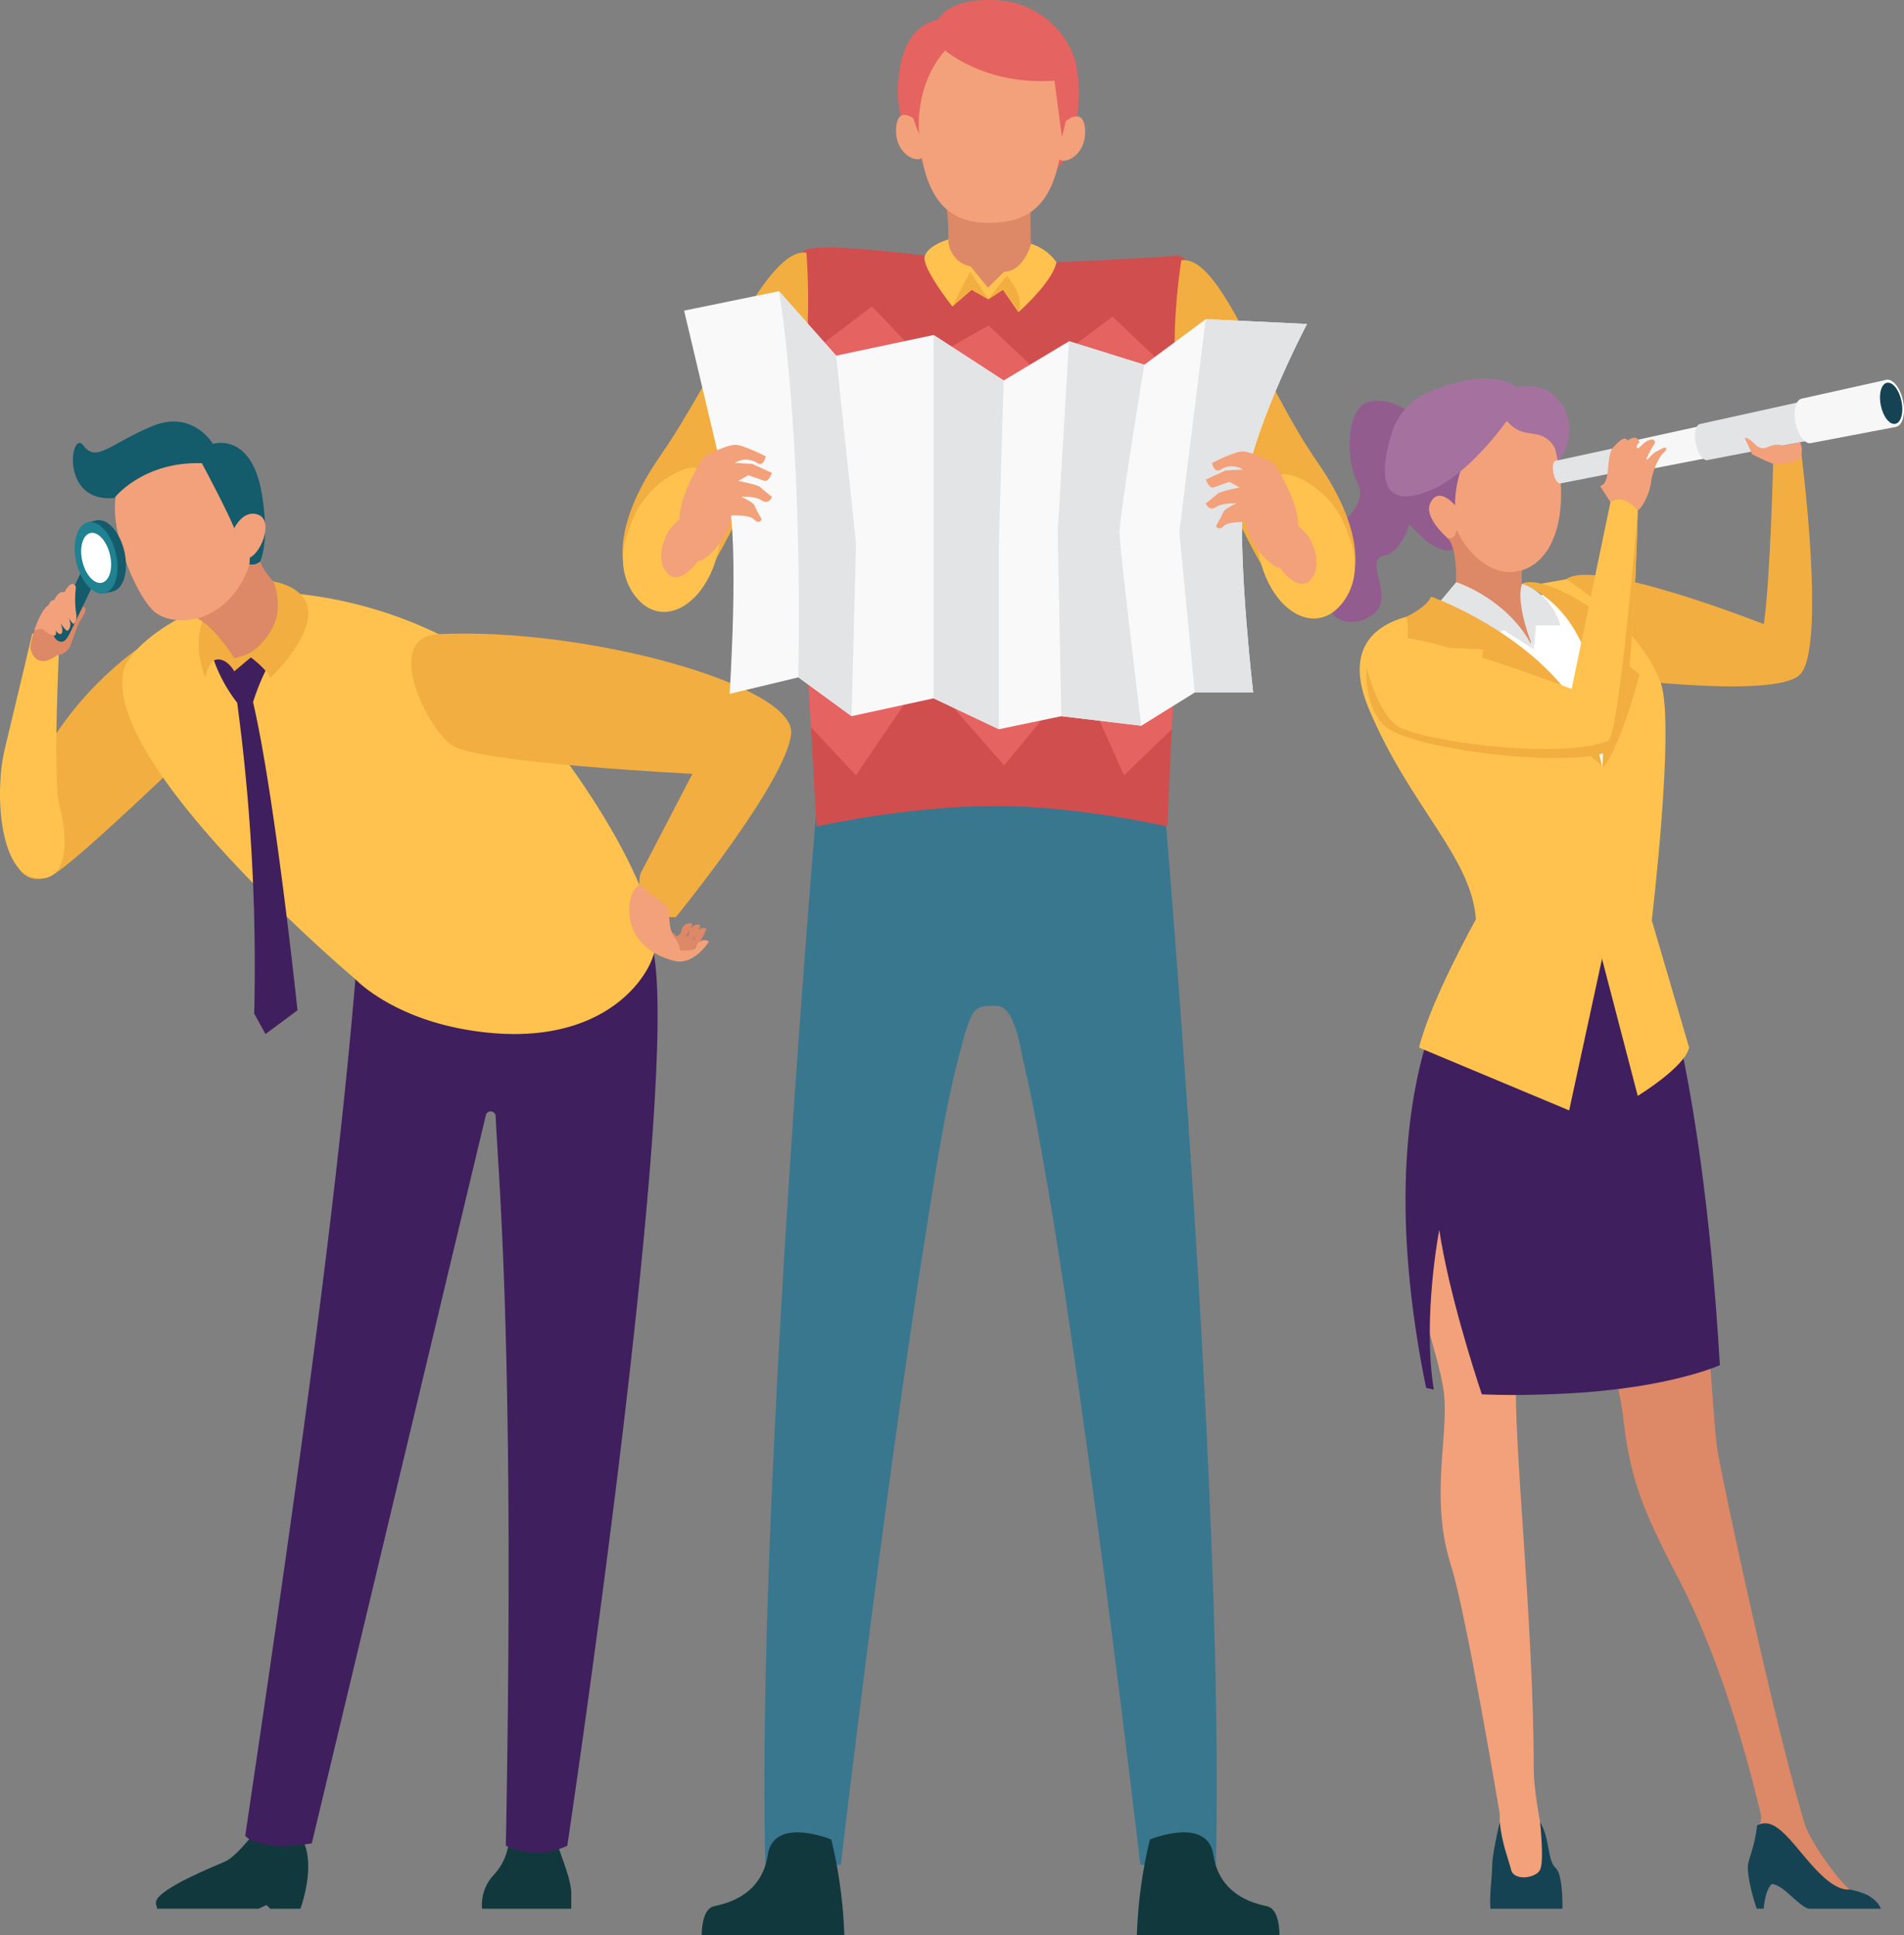<svg xmlns="http://www.w3.org/2000/svg" width="460.543" height="467.939" viewBox="0 0 460.543 467.939"><rect x="0" y="0" width="460.543" height="467.939" fill="#808080" stroke="none"/><defs><style>.a{fill:#f2ae40;}.b{fill:#d86;}.c{fill:#164353;}.d{fill:#f3a17a;}.e{fill:#401f5e;}.f{fill:#fff;}.g{fill:#935c8f;}.h{fill:#a5729f;}.i{fill:#e3e4e5;}.j{fill:#f7f7f7;}.k{fill:#ffc24e;}.l{fill:#11393d;}.m{fill:#145b6b;}.n{fill:#208191;}.o{fill:#39778f;}.p{fill:#d14e4e;}.q{fill:#e56361;}.r{fill:#f9f9f9;}</style></defs><g transform="translate(-86.795 -115.277)"><g transform="translate(408.372 206.792)"><path class="a" d="M510.76,268.478c6.844-5.388,47.828,10.829,47.828,10.829,1.59-11.052,2.252-38.8,2.252-38.8l6.853-2.252s6.04,46.783-.34,53.234-52.206,0-52.206,0Z" transform="translate(-453.53 -219.892)"/><path class="b" d="M569.43,606.03a19.747,19.747,0,0,1-2.815-3.672c-2.278-3.654-6.674-2.832-6.674-2.832-1.358,1.188-1.582,6.6-1.617,7.872h-1.706c-.59-1.519-2.663-8.506-2.037-11.115.518-2.1,2.091-6.969,2.77-9.292a7.586,7.586,0,0,0,.375-1.885c-1.894-7.952-8.426-35.087-19.764-56.96-9.006-17.369-11.91-24.276-13.7-39.85s-15.984-54.512-15.984-54.512,19.943-54.154,28.154-20.479,9.31,74.981,10.686,83.228,13.724,66.02,21.068,90.242c1.4,4.619,8.211,13.8,10.865,15.949a.2.2,0,0,0,.071.027,9.652,9.652,0,0,1,3.529,1.867,7.678,7.678,0,0,1,1.26,1.4H569.43Z" transform="translate(-453.266 -237.361)"/><path class="c" d="M574.935,629.4c-1.456,0-4.28-3.047-6.263-4.584-1.849-1.439-2.922-1.376-2.922-1.376-1.358,1.188-1.894,4.682-1.93,5.96h-1.706c-.59-1.519-2.663-8.506-2.037-11.115.518-2.1,1.733-5,2.1-8.988,5.334-3.038,9.918,7.237,16.789,13.027,3.458,2.913,5.593,2.4,5.593,2.4a.217.217,0,0,0,.072.027,18.738,18.738,0,0,1,4.253,1.322c2.859,1.715,2.9,2.788,3.3,3.324Z" transform="translate(-458.771 -259.354)"/><path class="d" d="M469.737,426.78c-2.2,34.328,4.307,42.843,6.835,56.96,1.912,10.677-3.529,26.152,1.957,43.352C482.183,538.546,490.3,587.1,490.3,587.1v20.157h13.563s-5.343-22.3-5.343-30.691c0-36.186-4.995-79.333-4.253-95.737.724-16.029,6.111-47.641,6.111-47.641Z" transform="translate(-449.113 -239.972)"/><path class="e" d="M543.326,471.726s-12.08,5.486-36.249,6.808c-9.033.491-16.038.482-21.31.241h-.018c-1.912-5.754-7.97-24.517-10.293-39.769,0,0-4.128,21.265-1.322,38.616-1.278-.241-1.867-.411-1.867-.411-16.735-82.263,14.135-110.14,14.135-110.14,19.943-9.131,39.287-1.832,39.287-1.832S538.814,394.306,543.326,471.726Z" transform="translate(-448.9 -233.123)"/><path class="f" d="M504.918,272.08s-5.9,5.334-18.057,8.149-20.595-1.394-27.555,5.164c-10.927,10.3,7.362,33.836,15.35,45.076,2.975,4.19,9.265,15.815,10.534,26.965,0,0,21.1,6.129,39.3-1.832l1.358-25.884S537.307,294.837,504.918,272.08Z" transform="translate(-447.688 -223.494)"/><path class="g" d="M466.447,227.062a11.717,11.717,0,0,0-9.551-3.19c-6.147.608-6.54,13.644-3.351,19.88s-7.773,11-6.773,16.19,7.773,9.766,2.189,11.562.688,8.569,7.612,4.387-2.252-13.751,3.529-14.743,9.283-15.833,6.344-23.159S466.447,227.062,466.447,227.062Z" transform="translate(-446.707 -218.352)"/><path class="d" d="M475.094,224.929s23.284-7.8,27.975,8.6.652,32.148-11.883,31.728C475.729,264.743,457,234.15,475.094,224.929Z" transform="translate(-448.94 -218.274)"/><path class="g" d="M483.984,234.387A26.574,26.574,0,0,0,478.927,250s-3.9-4.789-5.951-.625,6.138,10.239,6.138,10.239-.411,2.689-5.1.295c-3.234-1.653-11.749-9.712-9.623-16.6S473.057,229.562,483.984,234.387Z" transform="translate(-448.555 -219.307)"/><path class="b" d="M480.922,258.68c1.787,4.807,8.488,12.16,15.743,9.775,0,0-.849,5.763,2.162,8.372v9.453l-18.5-9.81c1.492-14.412-1.984-16.083-1.984-16.083C480.3,261.682,480.922,258.68,480.922,258.68Z" transform="translate(-450.077 -222.067)"/><path class="h" d="M491.2,227.957s-8.542,12.142-17.441,16.324-15.654,2.636-9.962-14.689c0,0,2.287-5.942,8.077-8.4,16.53-7,21.587-1.3,21.587-1.3,10.758-2.636,16.6,9.7,10.1,18.022a6.548,6.548,0,0,0-3.047-5.879C497.52,230.191,494.8,232.076,491.2,227.957Z" transform="translate(-448.305 -217.702)"/><path class="c" d="M490.289,629.367c-.34-2.877.4-7.889.4-10.32,0-2.975,1.832-10.6,1.832-10.6.572,5.37,2.064,8.765,2.752,11.517s5.951,2.064,7,0,0-11.517,0-11.517c2.43,3.824,1.7,9.23,3.806,11.088,1.492,1.313,1.653,7.246,1.617,9.828Z" transform="translate(-451.34 -259.322)"/><g transform="translate(54.033 0.293)"><path class="i" d="M524.907,235.87l-17.074,3.69c-.6.125-.822,1.456-.509,2.957s1.045,2.627,1.644,2.511l17.137-3.377Z" transform="translate(-507.182 -219.931)"/><path class="j" d="M550.2,229.24,525.719,234.6c-.831.179-1.17,1.957-.759,3.958s1.43,3.494,2.269,3.333l24.607-4.78Z" transform="translate(-509.057 -219.224)"/><path class="i" d="M578.458,222.23,546.865,229.2c-1.063.232-1.51,2.359-1.019,4.753s1.751,4.173,2.823,3.967l31.763-6.12Z" transform="translate(-511.279 -218.478)"/><path class="f" d="M599.553,229.44c-1.581.3-3.377-1.984-4.021-5.1s.1-5.924,1.671-6.272,3.413,1.921,4.065,5.093S601.152,229.136,599.553,229.44Z" transform="translate(-516.568 -218.03)"/><path class="j" d="M594.789,218.07l-20.5,4.566c-1.4.313-2.037,2.949-1.43,5.9s2.243,5.12,3.654,4.852l20.631-3.931Z" transform="translate(-514.154 -218.035)"/><path class="c" d="M599.447,228.8c-1.385.268-2.948-1.724-3.511-4.45s.089-5.173,1.456-5.477c1.385-.3,2.975,1.68,3.547,4.441S600.841,228.535,599.447,228.8Z" transform="translate(-516.614 -218.117)"/></g><path class="k" d="M503.47,273.2s18.013,14.117,15.189,46.131l-.474,42.637,9.131,35.007s11.365-6.925,12.428-11.669l-9.033-30.772s5.7-47.659,2.162-57.424c-5.147-14.206-22.891-25.044-22.891-25.044Z" transform="translate(-452.753 -223.493)"/><path class="k" d="M473.537,281.08s-26.331-.34-16.413,23.3S481.9,340.086,483,355.23c0,0-11.07,19.844-13.751,31.04l36.3,15.18,7.934-36.553s3.351-34.444,0-46.765S480.435,282.813,473.537,281.08Z" transform="translate(-447.579 -224.453)"/><path class="i" d="M476.87,277.262l3.717-4.432s12.9,4.083,18.745,16.244l-7.166-4.584-7.318,2.984S477.772,281.917,476.87,277.262Z" transform="translate(-449.92 -223.574)"/><path class="d" d="M559.09,233.75l1.858,4.03s3.985,1.939,5.048,2.252,6.665-.179,6.853-2.252a5.181,5.181,0,0,0-.339-2.94l-4.235.813s-1.215-.706-3.744.4S561.216,233.92,559.09,233.75Z" transform="translate(-458.678 -219.411)"/><path class="a" d="M473.485,276.74s35.865,12.652,41.342,40.94c0,0-17.405-15.842-30.218-19.228l1.546-8.971-18.665-.7s.885-4.208,0-7.148C467.5,281.645,472.592,279.224,473.485,276.74Z" transform="translate(-448.921 -223.991)"/><path class="d" d="M523.041,250.189l-3.091-4.78s.974.063,1.546-1.769.366-6.165,1.546-7.425,2.832-3.163,3.592-1.769c0,0,2.091-1.8,2.886.366,0,0-.983.885-.6,1.4s1.573-1.617,3.1-1.948,1.206.8,1.206.8a21.383,21.383,0,0,0-1.778,3.19c-1.01,2.153,1.072-.6,1.8-1s2.127-1.1,2.127-1.1,1.394-.17,0,1.153-2.6,4.4-3.011,6.665a14.048,14.048,0,0,1-2.225,6.21C528.277,253.468,523.041,250.189,523.041,250.189Z" transform="translate(-454.509 -219.411)"/><path class="a" d="M498.85,273.239s3.779-3,18.424,6.96l-2.395,4.682,12.357,10.284s-4.53,17.825-8.935,22.6C518.3,317.771,521.071,282.121,498.85,273.239Z" transform="translate(-452.261 -223.572)"/><path class="i" d="M498.8,273.29s6.567,1.68,9.31,10.052h-5.933l-.563,5.781C501.624,289.123,497.014,278.285,498.8,273.29Z" transform="translate(-452.212 -223.623)"/><path class="k" d="M522.346,253.052s-1.117,51.751-5.9,57.415c-4.78,5.647-49.186.974-55.548-5.45-3.4-3.431-4.512-9.23-4.11-13.947.349-4.128,1.894-7.443,4.11-7.6,10.07-.777,45.443,12.795,45.443,12.795l9.4-45.157S518.468,248.763,522.346,253.052Z" transform="translate(-447.773 -221.192)"/><path class="a" d="M522.346,253.36s-1.117,51.751-5.9,57.415c-4.78,5.647-49.186.974-55.548-5.45-3.4-3.431-4.512-9.23-4.11-13.947l.018-.018s2.377,10.659,7.38,14.171c4.986,3.5,39.242,8.363,50.991,3.583C517.86,308.023,522.346,253.36,522.346,253.36Z" transform="translate(-447.773 -221.5)"/></g><g transform="translate(86.795 217.206)"><path class="a" d="M120.36,291.01S102.455,303,94.091,324.114s.125,24.4,5.7,21.542,35.114-31.5,35.114-31.5Z" transform="translate(-87.198 -235.924)"/><path class="b" d="M274.622,366.766a11.156,11.156,0,0,0,.465-1.117s-1.054-.715-2.3.67a1.012,1.012,0,0,0-.089.116,11.648,11.648,0,0,0,.465-1.108s-1.054-.715-2.3.67c-.7.768.054,1.608-1.608,2.341a3.7,3.7,0,0,0-.858-.885,3.767,3.767,0,0,1-1.108-1.188v.679a2.006,2.006,0,0,0-.357-.286,3.765,3.765,0,0,1-1.108-1.188v1.689a3.3,3.3,0,0,0-.822-.831,3.765,3.765,0,0,1-1.108-1.188v6.442c.652.08,1.3.125,1.93.143v.179c.491.063.974.08,1.465.107v.688a17.733,17.733,0,0,0,2.162.161c4.932.08,7.1-6.415,7.1-6.415A1.649,1.649,0,0,0,274.622,366.766Zm-2.118.08c-.161.554-.063,1.126-.992,1.644A14.356,14.356,0,0,0,272.5,366.847Zm.67,2.323c.241-.313.465-.634.661-.947A1.456,1.456,0,0,1,273.174,369.17Z" transform="translate(-105.659 -243.82)"/><path class="l" d="M238.87,629.531v-3.726c0-4.3-4.012-12.089-4.012-14.948s-11.079,2.323-11.079,2.323a13.8,13.8,0,0,1-3.806,8.327,10.586,10.586,0,0,0-2.689,8.023Z" transform="translate(-100.688 -269.9)"/><path class="l" d="M153.839,629.407l1.921-.893.893.893h7.318c.724-2.1,3.2-10.105.965-15.654-2.591-6.433-10.606-4.718-10.606-4.718s-5.441,7.586-8.586,8.953-15.171,6.228-16.61,9.373c-.429.938.3,1.582.089,2.037h24.616Z" transform="translate(-91.29 -269.776)"/><path class="e" d="M180.977,363.52c-4.155,60.194-15.493,139.1-27.787,222.085,0,0,2.412,3.922,16.092,1.867L211.418,411.25a1.217,1.217,0,0,1,2.35.384c.482,13.277,4.744,53.913,2.457,176.4a16.833,16.833,0,0,0,14.859,0s27.162-181.172,20.908-215.857Z" transform="translate(-93.867 -243.647)"/><path class="k" d="M248.812,360.933c.1,5.37-10.954,25.92-44.674,20.577-19.156-3.029-27.85-12.384-27.85-12.384s-61.141-51.581-56.093-74.445c1.742-7.881,21.846-19.907,37-19.165a103.373,103.373,0,0,1,39.242,10.168C212.492,291.751,248.446,340.544,248.812,360.933Z" transform="translate(-90.321 -234.27)"/><path class="e" d="M143.27,288.5a36.7,36.7,0,0,0,6.907,14.743,477.853,477.853,0,0,1,4.119,75.178l2.734,4.941,7.738-5.745s-5.441-51.8-10.749-74.517c0,0,3.243-10.82,7.845-14.063s-2.9-4.432-2.9-4.432Z" transform="translate(-92.81 -235.241)"/><path class="a" d="M147.551,275.467c-4.887,2.064-9.48,10.016-5.361,20.747,0,0,.625-4.441,3.047-4.476s3.949,2.886,3.949,2.886l6.951-5.834C156.137,288.8,156.36,271.741,147.551,275.467Z" transform="translate(-92.525 -234.211)"/><g transform="translate(17.633)"><path class="d" d="M151.154,255.4c3.771,20.568-17.78,27.055-24.231,20.336-2.064-2.153-4.369-6.335-6.129-11.026-.4-1.063-.777-2.144-1.108-3.243-2.269-7.434-2.859-15.252,1.036-18.022C134.259,233.808,147.384,234.844,151.154,255.4Z" transform="translate(-107.739 -230.231)"/><path class="m" d="M116.555,247.846s6.817-8.854,21.167-8.417c0,0,5.772,10.74,7.836,15.707,0,0,5.468.509,3.208,11.982,0,0,6.379-2.171,3.511-19.987-2.484-15.439-11.9-12.366-11.9-12.366s-4.816-8.39-14.716-4.271-13.483,8.944-16.574,4.691S103.224,249.141,116.555,247.846Z" transform="translate(-106.529 -229.357)"/><path class="d" d="M150.219,257.793s2.243-4.727,5.915-3.19.465,9.971-2.886,10.6S150.219,257.793,150.219,257.793Z" transform="translate(-111.182 -232.013)"/></g><path class="b" d="M155.443,267.22s.831,3.931,9,9.962c0,0-4.762,11.249-15.3,13.438,0,0-4.45-7.362-8.944-9.623,0,0,8.944-1.733,12.634-13.081A2.946,2.946,0,0,0,155.443,267.22Z" transform="translate(-92.483 -233.39)"/><path class="a" d="M160.086,272.67s2.359,5.763,0,10.668a16.761,16.761,0,0,1-6.326,7.059s4.351,2.984,5.549,5.575c0,0,8.765-8.167,9.167-15.145C168.878,273.867,160.086,272.67,160.086,272.67Z" transform="translate(-93.927 -233.97)"/><path class="a" d="M204.766,286.883c-13.688.652-3.02,22.453,3.074,26.822s58.291,6.96,58.291,6.96l-12.6,24.2s-2.564,10.641,8.586,10.472c0,0,26.706-32.7,27.9-44.353S240.63,285.177,204.766,286.883Z" transform="translate(-98.65 -235.469)"/><path class="d" d="M259.571,354.76s-3.091,1.662-2.3,7.827,5.977,9.355,10.758,10.552,8.372-4.646,8.372-4.646-.867-.929-2.395.134c-1.117.777.17,2.225-4.512,2.01a8.351,8.351,0,0,0-1.269-3.011c-1.716-1.689-1.456-7.237-1.456-7.237Z" transform="translate(-104.939 -242.714)"/><path class="k" d="M101.211,287.66s-1.8,34.31,0,40.806,2.761,18.727-5.888,17.4-9.891-20.738-7.38-31.165,6.665-27.957,6.665-27.957Z" transform="translate(-86.795 -235.469)"/><g transform="translate(7.322 23.839)"><path class="b" d="M94.99,289.3s.911,5.808,6.514,1.8a3.775,3.775,0,0,0,3.074-2.064c.536-1.135,1.724-5.129,2.573-6.4,1.412-2.118,1.59-3.172.59-3.27a19.872,19.872,0,0,1-5.075-.867C101.021,277.722,95.821,282.073,94.99,289.3Z" transform="translate(-94.99 -258.421)"/><g transform="translate(5.552)"><path class="m" d="M108.4,269.02l-7.184,15.261a2.337,2.337,0,0,0,1.179,2.35c1.287.625,2-.206,2.832-1.885,1.34-2.716,5.79-12.026,5.79-12.026Z" transform="translate(-101.204 -257.421)"/><g transform="translate(5.184)"><path class="m" d="M112.481,256.111l-2.046.482.2.858c-1.287,1.76-1.724,4.941-.929,8.363s2.6,6.085,4.539,7.085l.2.858,2.046-.482c2.636-.617,3.878-4.959,2.779-9.694S115.126,255.495,112.481,256.111Z" transform="translate(-107.251 -256.038)"/><path class="n" d="M116.972,264.111c1.108,4.735-.134,9.078-2.779,9.694s-5.674-2.725-6.782-7.47.134-9.078,2.779-9.694S115.864,259.376,116.972,264.111Z" transform="translate(-107.007 -256.095)"/><path class="f" d="M115.729,264.761c.777,3.315-.1,6.353-1.939,6.79s-3.976-1.9-4.744-5.227.1-6.353,1.939-6.79S114.952,261.446,115.729,264.761Z" transform="translate(-107.194 -256.405)"/></g></g><path class="d" d="M106.15,274.079a23.652,23.652,0,0,0,0,5.986c.465,2.314-.465,2.966-.7,2.877a9.508,9.508,0,0,1-1.153-1.608s1.2,2.028-.116,3.279c-.34.322-1.733-1.769-1.733-1.769s.768,1.841.214,2.448-1.421-.777-1.421-.777.348,1.206-.34,1.3a5.212,5.212,0,0,1-2.636-1.447c-.152-.232-1.045-.134-1.045-.134l-1.144.34c1.787-5.406,3.449-6.129,3.449-6.129s.572-1.412,1.376-1.2c0,0,.983-2.43,2.475-1.894C103.371,275.357,105.122,271.8,106.15,274.079Z" transform="translate(-95.106 -257.878)"/></g></g><g transform="translate(237.358 115.277)"><path class="o" d="M306.659,329.64C303.523,367,291.988,511.205,293.953,589.046h18.263c1-8.569,2.055-17.128,3.109-25.688q3.659-29.713,7.639-59.381c2.993-22.248,6.111-44.487,9.65-66.654,2.529-15.85,4.825-32.014,9.149-47.507a42.877,42.877,0,0,1,1.7-5.254c1.34-3.163,2.7-3.27,6.514-3.2,4.342.08,5.7,10.427,6.478,13.7,1.814,7.684,3.252,15.457,4.628,23.231,3.806,21.5,6.942,43.111,9.971,64.733q4.584,32.782,8.676,65.626,2.412,19.179,4.7,38.366l.241,2.037h18.263c1.966-77.84-9.569-222.049-12.705-259.406H306.659Z" transform="translate(-259.4 -138.11)"/><path class="p" d="M393.365,287.556c-.206,3.663-.429,7.4-.625,11.186q-.6,11.405-1.019,23.525s-21.774-4.959-41.422-4.959c-21.533,0-43.513,4.959-43.513,4.959-.4-8.5-.849-16.494-1.3-24.035-.366-6.237-.768-12.134-1.161-17.736-4.861-67.4-10.588-91.153-.286-97.551,4.414-2.743,45.3,3.52,45.3,3.52s39.2-1.528,44.183-2.234C402.979,182.9,397.037,225.62,393.365,287.556Z" transform="translate(-259.884 -122.411)"/><path class="b" d="M364.649,159.07l-9.882,7.55a20.569,20.569,0,0,1-12.107.822,59.4,59.4,0,0,1,.241,17.664l10.221,5.915s6.522-3.118,10.7-5.075C363.818,185.946,362.29,168.237,364.649,159.07Z" transform="translate(-264.611 -119.942)"/><g transform="translate(66.171)"><path class="q" d="M338.65,157.711s-9.56-8.881-8.765-22.015,7.166-15.127,9.694-15.654c0,0,2.332-5.2,13.492-4.735a21.039,21.039,0,0,1,18.62,11.9c4.137,8.22,1.4,27.484-5.432,30.5Z" transform="translate(-329.416 -115.277)"/><path class="d" d="M334.963,148.326s-4.932-4.923-5.54.831c-.706,6.665,5.352,9.355,6.54,7.237C337.134,154.268,334.963,148.326,334.963,148.326Z" transform="translate(-329.366 -118.588)"/><path class="d" d="M374.139,148.716s4.932-4.923,5.54.831c.706,6.674-5.352,9.355-6.54,7.237S374.139,148.716,374.139,148.716Z" transform="translate(-333.991 -118.63)"/><path class="d" d="M352.338,170.061c-10.954,0-17.128-7.148-17.128-28.609,0-11.061,5.629-17.852,17.9-17.852s17.432,6.791,17.432,17.852C370.538,164.5,363.65,170.061,352.338,170.061Z" transform="translate(-329.989 -116.164)"/><path class="q" d="M341.566,128.044s9.721,8.506,26.447,7.309l1.787,13.518s9.793-28.261-18.8-28.261-15.716,27.636-15.716,27.636S333.838,136.871,341.566,128.044Z" transform="translate(-329.688 -115.845)"/></g><path class="k" d="M368.986,185.6c-1,4.905-9.194,12.062-9.194,12.062l-3.726-5.423-3.538,2.314-4.047-2.314-4.655,4.021-.018.018s-7.479-9.417-6.674-12.116,5.709-4.083,5.709-4.083a6.628,6.628,0,0,0,5.343,6.5l4.235,5.146,3.931-3.833c4.78-.125,6.5-6.755,6.5-6.755A11.792,11.792,0,0,1,368.986,185.6Z" transform="translate(-264.016 -122.18)"/><path class="a" d="M348.953,188.85l4.369,6.648-4.047-2.314L344.62,197.2C344.781,196.847,347.542,191.3,348.953,188.85Z" transform="translate(-264.82 -123.114)"/><path class="a" d="M361.634,198.713l-3.726-5.423L354.37,195.6l4.4-5.674C358.757,189.93,363.3,194.523,361.634,198.713Z" transform="translate(-265.859 -123.229)"/><path class="q" d="M382.753,274.04,394.261,215.3l-15.413-14.635-17.932,13.465L348.872,202.82l-15.448,8.774L320.664,198.21,302.33,212.086l9.962,25.116,10.525,31.889c-8.488,2.788-14.34,7.041-18.075,13.116.4,5.611.8,11.508,1.162,17.736l10.9,11.651,16.547-24.374,19.29,21.98,18.075-21.98,10.918,24.374,11.544-11.142c.188-3.8.411-7.523.625-11.186A109.987,109.987,0,0,0,374.881,274.3Z" transform="translate(-260.316 -124.111)"/><g transform="translate(0 61.058)"><path class="a" d="M299.8,183.655s2.493,29.985-4.682,40.493-20.246,48.829-30.647,45.612-13.912-16.976,0-37S290.2,182.342,299.8,183.655Z" transform="translate(-255.307 -183.614)"/><path class="k" d="M257.129,256.217c3.109-10.382,13.822-15.573,16.413-14.135s8.023,9.659,4.512,21.622-13.349,17.03-19.451,9.444S257.129,256.217,257.129,256.217Z" transform="translate(-255.322 -189.816)"/><path class="d" d="M276.2,238.78s-6,8.8-6,15.3a23.513,23.513,0,0,0-1.93,1.841c-1.707,1.912-4.021,7.934-.974,11.169s7.353-2.922,7.353-2.922c2.672-.188,8.6-7.3,8.417-12.25S276.2,238.78,276.2,238.78Z" transform="translate(-256.426 -189.49)"/><path class="a" d="M406.407,185.715s-4.878,29.735,2.3,40.243,20.246,48.829,30.647,45.612,13.912-16.976,0-37S416,184.4,406.407,185.715Z" transform="translate(-271.229 -183.833)"/><path class="k" d="M449.059,258c-3.109-10.382-13.822-15.573-16.413-14.135s-8.023,9.659-4.512,21.622,13.349,17.03,19.451,9.444C453.7,267.352,449.059,258,449.059,258Z" transform="translate(-273.593 -190.006)"/><path class="d" d="M430.761,240.57s6,8.8,6,15.3a23.51,23.51,0,0,1,1.93,1.841c1.707,1.912,4.021,7.934.974,11.169s-7.353-2.922-7.353-2.922c-2.672-.188-8.6-7.3-8.417-12.25S430.761,240.57,430.761,240.57Z" transform="translate(-273.264 -189.681)"/></g><g transform="translate(14.906 70.418)"><path class="r" d="M422.659,202.015s-14.734,27.877-15.591,43.754,2.573,45.362,2.573,45.362H395.514l-12.929,8.032-19.335-2.305-15.118,3.154-15.788-7.478L312.51,296.85l-12.866-9.391-16.646,4s2.368-36.052-.384-47.784c-2.752-11.714-10.624-44.889-10.624-44.889l22.963-4.7,13.822,15.591,23.57-5,16.949,11,15.815-9.48,18.209,5.674,14.859-11.017Z" transform="translate(-271.99 -194.09)"/><path class="i" d="M316.318,255.223l-1.09,41.636-12.866-9.391c1.09-60.963-4.682-93.369-4.682-93.369L311.5,209.691Z" transform="translate(-274.726 -194.091)"/><path class="i" d="M339.54,205.94v87.848l15.779,7.478v-44.79l1.162-39.528Z" transform="translate(-279.185 -195.352)"/><path class="i" d="M375.865,207.63l-2.725,46.149.876,44.513,19.326,2.314s-5.263-42.914-5.263-46.828,6-40.466,6-40.466Z" transform="translate(-282.764 -195.532)"/><path class="i" d="M436.938,202.822S422.2,230.7,421.346,246.576s2.573,45.362,2.573,45.362H409.794l-3.744-38.8,6.4-51.483Z" transform="translate(-286.269 -194.896)"/></g><g transform="translate(19.775 107.566)"><path class="d" d="M277.44,238.448s5.522-2.886,7.621-2.779,7.237,2.779,7.237,2.779-.384,2.618-2.091,1.59a4.917,4.917,0,0,0-5.334,0l4.19.241,4.762,2.171s-.759,2.287-1.9,1.9-3.806-1.331-3.806-1.331l-2.475,1.376s4.762.911,5.334,1.483,2.859,2.368,2.859,2.368-.759,2.019-2.475.876-4.95-.876-4.95-.876,2.859,1.206,3.234,2.18,1.715,3.261,1.715,3.261-.572,1.331-1.9,0-6.683-.867-6.683-.867S277.824,245.114,277.44,238.448Z" transform="translate(-277.44 -235.667)"/><path class="d" d="M429.625,240.238S424.1,237.352,422,237.46s-7.237,2.779-7.237,2.779.384,2.618,2.091,1.59a4.917,4.917,0,0,1,5.334,0l-4.19.241-4.762,2.171s.759,2.287,1.9,1.9,3.806-1.331,3.806-1.331l2.475,1.376s-4.762.911-5.334,1.483-2.859,2.368-2.859,2.368.759,2.019,2.475.876,4.95-.876,4.95-.876-2.859,1.206-3.234,2.18-1.716,3.261-1.716,3.261.572,1.331,1.9,0,6.683-.867,6.683-.867S429.25,246.9,429.625,240.238Z" transform="translate(-291.904 -235.857)"/></g><g transform="translate(19.159 443.093)"><path class="l" d="M311.256,636.038a114.593,114.593,0,0,0-3.154-23.123s-13.9-5.718-15.35,3.681S283.7,628.2,279.806,629.042c-2.484.536-3,4.325-3.056,7Z" transform="translate(-276.75 -611.192)"/><path class="l" d="M394.56,636.038a114.592,114.592,0,0,1,3.154-23.123s13.9-5.718,15.35,3.681,9.051,11.606,12.947,12.446c2.484.536,3,4.325,3.056,7Z" transform="translate(-289.298 -611.192)"/></g></g></g></svg>